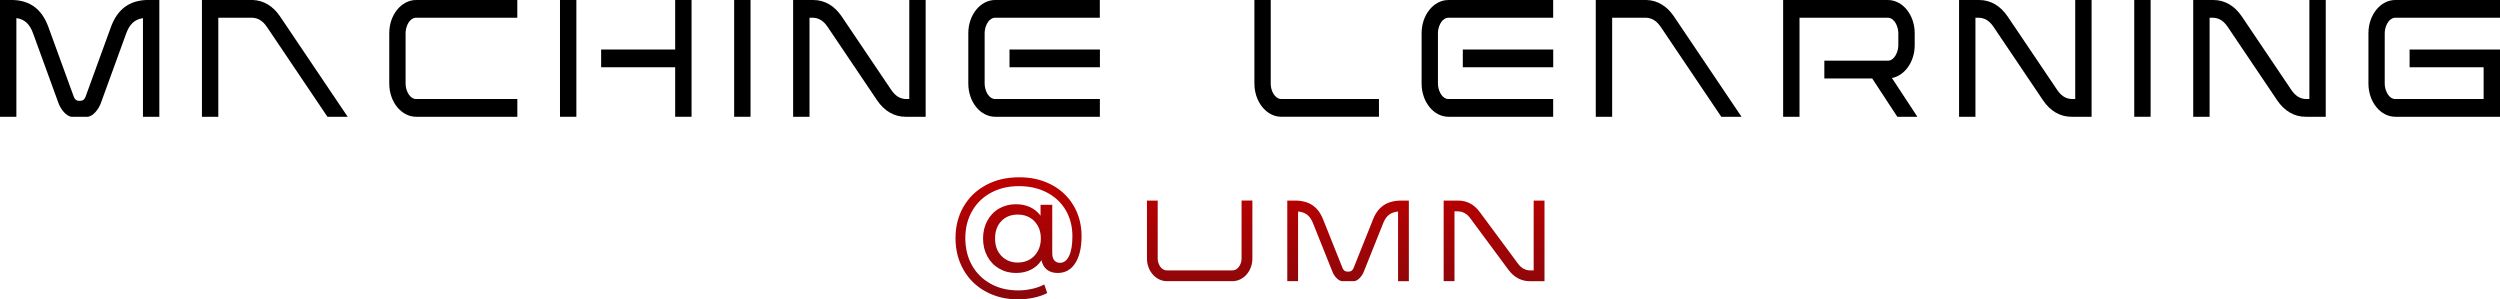 <?xml version="1.0" encoding="utf-8"?>
<!-- Generator: Adobe Illustrator 23.0.2, SVG Export Plug-In . SVG Version: 6.00 Build 0)  -->
<svg version="1.1" id="Layer_1" xmlns="http://www.w3.org/2000/svg" xmlns:xlink="http://www.w3.org/1999/xlink" x="0px" y="0px"
	 viewBox="0 0 568 68.01" style="enable-background:new 0 0 568 68.01;" xml:space="preserve">
<style type="text/css">
	.st0{fill:url(#SVGID_1_);}
	.st1{fill:none;stroke:#000000;stroke-width:9;stroke-miterlimit:10;}
	.st2{fill:none;stroke:#ED1C24;stroke-width:9;stroke-miterlimit:10;}
	.st3{fill:#FFFFFF;}
	.st4{fill:none;stroke:#0071BC;stroke-width:5;stroke-linecap:round;stroke-miterlimit:10;}
	.st5{fill:none;stroke:url(#SVGID_2_);stroke-width:5;stroke-miterlimit:10;}
	.st6{fill:none;stroke:url(#SVGID_3_);stroke-width:5;stroke-miterlimit:10;}
	.st7{fill:none;stroke:url(#SVGID_4_);stroke-width:5;stroke-miterlimit:10;}
	.st8{fill:none;stroke:url(#SVGID_5_);stroke-width:5;stroke-miterlimit:10;}
	.st9{fill:none;stroke:url(#SVGID_6_);stroke-width:5;stroke-miterlimit:10;}
	.st10{fill:url(#SVGID_7_);}
	.st11{fill:url(#SVGID_8_);}
	.st12{fill:url(#SVGID_9_);}
	.st13{fill:url(#SVGID_10_);}
	.st14{fill:#330000;}
	.st15{fill:url(#SVGID_11_);}
	.st16{fill:url(#SVGID_12_);}
	.st17{fill:url(#SVGID_13_);}
	.st18{fill:url(#SVGID_14_);}
	.st19{fill:url(#SVGID_15_);}
	.st20{fill:url(#SVGID_16_);}
	.st21{fill:url(#SVGID_17_);}
	.st22{fill:url(#SVGID_18_);}
	.st23{fill:url(#SVGID_19_);}
	.st24{fill:url(#SVGID_20_);}
	.st25{fill:url(#SVGID_21_);}
	.st26{fill:url(#SVGID_22_);}
	.st27{fill:url(#SVGID_23_);}
	.st28{fill:url(#SVGID_24_);}
	.st29{fill:url(#SVGID_25_);}
	.st30{fill:url(#SVGID_26_);}
	.st31{fill:url(#SVGID_27_);}
	.st32{fill:url(#SVGID_28_);}
	.st33{fill:url(#SVGID_29_);}
	.st34{fill:url(#SVGID_30_);}
	.st35{fill:url(#SVGID_31_);}
	.st36{fill:url(#SVGID_32_);}
	.st37{fill:url(#SVGID_33_);}
	.st38{fill:url(#SVGID_34_);}
	.st39{fill:url(#SVGID_35_);}
	.st40{fill:url(#SVGID_36_);}
	.st41{fill:url(#SVGID_37_);}
	.st42{fill:url(#SVGID_38_);}
	.st43{fill:url(#SVGID_39_);}
	.st44{fill:url(#SVGID_40_);}
	.st45{fill:url(#SVGID_41_);}
	.st46{fill:url(#SVGID_42_);}
	.st47{fill:url(#SVGID_43_);}
	.st48{fill:url(#SVGID_44_);}
	.st49{fill:url(#SVGID_45_);}
	.st50{fill:url(#SVGID_46_);}
	.st51{fill:url(#SVGID_47_);}
	.st52{fill:url(#SVGID_48_);stroke:url(#SVGID_49_);stroke-miterlimit:10;}
	.st53{fill:url(#SVGID_50_);}
	.st54{fill:url(#SVGID_51_);}
	.st55{fill:url(#SVGID_52_);}
	.st56{fill:url(#SVGID_53_);}
	.st57{fill:url(#SVGID_54_);}
	.st58{fill:url(#SVGID_55_);}
	.st59{fill:url(#SVGID_56_);}
	.st60{fill:url(#SVGID_57_);}
	.st61{fill:url(#SVGID_58_);}
	.st62{fill:url(#SVGID_59_);}
	.st63{fill:url(#SVGID_60_);}
	.st64{fill:url(#SVGID_61_);}
	.st65{fill:url(#SVGID_62_);}
	.st66{fill:url(#SVGID_63_);}
	.st67{fill:url(#SVGID_64_);}
	.st68{fill:url(#SVGID_65_);}
	.st69{fill:url(#SVGID_66_);}
	.st70{fill:url(#SVGID_67_);}
	.st71{fill:url(#SVGID_68_);}
	.st72{fill:url(#SVGID_69_);}
	.st73{fill:url(#SVGID_70_);}
	.st74{fill:url(#SVGID_71_);}
	.st75{fill:url(#SVGID_72_);}
	.st76{fill:url(#SVGID_73_);}
	.st77{fill:url(#SVGID_74_);}
	.st78{fill:url(#SVGID_75_);}
	.st79{fill:url(#SVGID_76_);}
	.st80{fill:url(#SVGID_77_);}
	.st81{fill:url(#SVGID_78_);}
	.st82{fill:url(#SVGID_79_);}
	.st83{fill:url(#SVGID_80_);}
	.st84{fill:url(#SVGID_81_);}
	.st85{fill:url(#SVGID_82_);}
	.st86{fill:url(#SVGID_83_);}
	.st87{fill:url(#SVGID_84_);}
	.st88{fill:url(#SVGID_85_);}
	.st89{fill:url(#SVGID_86_);}
	.st90{fill:url(#SVGID_87_);}
	.st91{fill:url(#SVGID_88_);}
	.st92{fill:url(#SVGID_89_);}
	.st93{fill:url(#SVGID_90_);}
	.st94{fill:url(#SVGID_91_);}
	.st95{fill:url(#SVGID_92_);}
	.st96{fill:url(#SVGID_93_);}
	.st97{fill:url(#SVGID_94_);}
	.st98{fill:url(#SVGID_95_);}
	.st99{fill:url(#SVGID_96_);}
	.st100{fill:url(#SVGID_97_);}
	.st101{fill:url(#SVGID_98_);}
	.st102{fill:url(#SVGID_99_);}
	.st103{fill:url(#SVGID_100_);}
	.st104{fill:url(#SVGID_101_);}
	.st105{fill:url(#SVGID_102_);}
	.st106{fill:url(#SVGID_103_);}
	.st107{fill:url(#SVGID_104_);}
	.st108{fill:url(#SVGID_105_);}
	.st109{fill:url(#SVGID_106_);}
	.st110{fill:url(#SVGID_107_);}
	.st111{fill:url(#SVGID_108_);}
	.st112{fill:url(#SVGID_109_);}
	.st113{fill:url(#SVGID_110_);}
	.st114{fill:url(#SVGID_111_);}
	.st115{fill:url(#SVGID_112_);}
	.st116{fill:url(#SVGID_113_);}
	.st117{fill:url(#SVGID_114_);}
	.st118{fill:url(#SVGID_115_);}
	.st119{fill:none;stroke:#000000;stroke-width:6;stroke-miterlimit:10;}
	.st120{fill:#FFFFFF;stroke:#000000;stroke-width:6;stroke-miterlimit:10;}
	.st121{fill:url(#SVGID_116_);}
	.st122{fill:url(#SVGID_117_);}
	.st123{fill:url(#SVGID_118_);}
	.st124{fill:url(#SVGID_119_);}
	.st125{fill:url(#SVGID_120_);}
	.st126{fill:url(#SVGID_121_);}
	.st127{fill:url(#SVGID_122_);}
	.st128{fill:url(#SVGID_123_);}
	.st129{fill:url(#SVGID_124_);}
	.st130{fill:url(#SVGID_125_);}
	.st131{fill:url(#SVGID_126_);}
	.st132{fill:url(#SVGID_127_);}
	.st133{fill:url(#SVGID_128_);}
	.st134{fill:url(#SVGID_129_);}
	.st135{fill:url(#SVGID_130_);}
	.st136{fill:url(#SVGID_131_);}
	.st137{fill:url(#SVGID_132_);}
	.st138{fill:url(#SVGID_133_);}
	.st139{fill:url(#SVGID_134_);}
	.st140{fill:url(#SVGID_135_);}
	.st141{fill:url(#SVGID_136_);}
	.st142{fill:url(#SVGID_137_);}
	.st143{fill:url(#SVGID_138_);}
	.st144{fill:url(#SVGID_139_);}
	.st145{fill:url(#SVGID_140_);}
	.st146{fill:url(#SVGID_141_);}
	.st147{fill:url(#SVGID_142_);}
	.st148{fill:url(#SVGID_143_);}
	.st149{fill:url(#SVGID_144_);}
	.st150{fill:url(#SVGID_145_);}
	.st151{fill:url(#SVGID_146_);}
	.st152{fill:url(#SVGID_147_);}
	.st153{fill:url(#SVGID_148_);}
	.st154{fill:url(#SVGID_149_);}
	.st155{fill:url(#SVGID_150_);}
	.st156{fill:url(#SVGID_151_);}
	.st157{fill:url(#SVGID_152_);}
	.st158{fill:url(#SVGID_153_);}
	.st159{fill:url(#SVGID_154_);}
	.st160{fill:url(#SVGID_155_);}
	.st161{fill:url(#SVGID_156_);}
	.st162{fill:url(#SVGID_157_);}
	.st163{fill:url(#SVGID_158_);}
	.st164{fill:url(#SVGID_159_);}
	.st165{fill:url(#SVGID_160_);}
	.st166{fill:url(#SVGID_161_);}
	.st167{fill:url(#SVGID_162_);}
	.st168{fill:url(#SVGID_163_);}
	.st169{fill:url(#SVGID_164_);}
	.st170{fill:url(#SVGID_165_);}
	.st171{fill:url(#SVGID_166_);}
	.st172{fill:url(#SVGID_167_);}
	.st173{fill:url(#SVGID_168_);}
	.st174{fill:url(#SVGID_169_);}
	.st175{fill:url(#SVGID_170_);}
	.st176{fill:url(#SVGID_171_);}
	.st177{fill:url(#SVGID_172_);}
	.st178{fill:url(#SVGID_173_);}
	.st179{fill:url(#SVGID_174_);}
	.st180{fill:url(#SVGID_175_);}
	.st181{fill:url(#SVGID_176_);}
	.st182{fill:url(#SVGID_177_);}
	.st183{fill:url(#SVGID_178_);}
	.st184{fill:url(#SVGID_179_);}
	.st185{fill:url(#SVGID_180_);}
	.st186{fill:url(#SVGID_181_);}
	.st187{fill:url(#SVGID_182_);}
	.st188{fill:url(#SVGID_183_);}
	.st189{fill:url(#SVGID_184_);}
	.st190{fill:url(#SVGID_185_);}
	.st191{fill:url(#SVGID_186_);}
	.st192{fill:url(#SVGID_187_);}
	.st193{fill:url(#SVGID_188_);}
	.st194{fill:url(#SVGID_189_);}
	.st195{fill:url(#SVGID_190_);}
	.st196{fill:url(#SVGID_191_);}
	.st197{fill:url(#SVGID_192_);}
	.st198{fill:url(#SVGID_193_);}
	.st199{fill:url(#SVGID_194_);}
	.st200{fill:url(#SVGID_195_);}
	.st201{fill:url(#SVGID_196_);}
	.st202{fill:url(#SVGID_197_);}
	.st203{fill:url(#SVGID_198_);}
	.st204{fill:url(#SVGID_199_);}
	.st205{fill:url(#SVGID_200_);}
	.st206{fill:url(#SVGID_201_);}
	.st207{fill:#8E001B;}
</style>
<g>
	<g>
		<path d="M25.2,6.15L19.43,22c-0.2,0.56-0.62,0.9-1.09,0.9h-0.48c-0.47,0-0.89-0.35-1.09-0.9L11,6.15C9.54,2.15,6.91,0.13,2.95,0H0
			v26.53h3.72V4.11c0.03,0,0.05,0.01,0.08,0.01l0,0c1.84,0.3,2.96,1.35,3.74,3.52l5.77,15.85c0.45,1.23,1.75,3.05,3.11,3.05h3.36
			c1.36,0,2.66-1.82,3.11-3.05l5.77-15.85c0.78-2.14,1.89-3.19,3.72-3.5c0.03-0.01,0.07-0.01,0.1-0.02v22.42h3.72V0l-2.94,0
			C29.28,0.16,26.65,2.18,25.2,6.15z"/>
		<path d="M57.44,0H45.88v26.53h3.72V4.03h7.78c1.29,0.07,2.36,0.75,3.27,2.1l13.67,20.29l0.08,0.12H79L63.64,3.75
			C62.05,1.39,59.91,0.09,57.44,0z"/>
		<path d="M88.44,7.54v11.45c0,4.16,2.74,7.54,6.11,7.54h22.99V22.5H94.55c-0.18,0-0.35-0.03-0.52-0.08
			c-1.17-0.39-1.88-2.05-1.88-3.43V7.54c0-1.38,0.7-3.04,1.87-3.43c0.17-0.05,0.34-0.08,0.52-0.08h22.99V0H94.55
			C91.18,0,88.44,3.38,88.44,7.54z"/>
		<rect x="127.23" y="0" width="3.72" height="26.53"/>
		<polygon points="153.4,11.25 136.58,11.25 136.58,15.28 153.4,15.28 153.4,26.53 157.12,26.53 157.12,0 153.4,0 		"/>
		<rect x="166.8" y="0" width="3.72" height="26.53"/>
		<path d="M206.6,22.5h-0.65c-1.41,0-2.52-0.67-3.48-2.1L191.24,3.75C189.59,1.3,187.35,0,184.76,0h-4.56v26.53h3.72V4.03h0.65
			c1.41,0,2.52,0.67,3.48,2.1l11.22,16.65c1.66,2.46,3.9,3.75,6.48,3.75h4.56V0h-3.72V22.5z"/>
		<rect x="229.36" y="11.25" width="20.54" height="4.03"/>
		<path d="M220,7.54v11.45c0,4.16,2.74,7.54,6.11,7.54h23.78V22.5h-23.78c-0.18,0-0.35-0.03-0.52-0.08
			c-1.17-0.39-1.88-2.05-1.88-3.43V7.54c0-1.38,0.7-3.04,1.87-3.43c0.17-0.05,0.34-0.08,0.52-0.08h23.78V0h-23.78
			C222.75,0,220,3.38,220,7.54z"/>
		<path d="M290.2,22.22c-0.08-0.05-0.15-0.1-0.22-0.16c-0.78-0.64-1.27-1.82-1.27-3.07V0H285v18.99c0,2.52,1.02,4.87,2.74,6.28
			c0.19,0.15,0.38,0.29,0.57,0.42c0.86,0.55,1.81,0.84,2.76,0.84h22.23V22.5h-22.23C290.79,22.5,290.49,22.41,290.2,22.22z"/>
		<rect x="332.35" y="11.25" width="20.54" height="4.03"/>
		<path d="M322.99,7.54v11.45c0,4.16,2.74,7.54,6.11,7.54h23.78V22.5H329.1c-0.18,0-0.35-0.03-0.52-0.08
			c-1.17-0.39-1.88-2.05-1.88-3.43V7.54c0-1.38,0.7-3.04,1.88-3.43c0.16-0.05,0.34-0.08,0.52-0.08h23.78V0H329.1
			C325.73,0,322.99,3.38,322.99,7.54z"/>
		<path d="M374.13,0h-11.57v26.53h3.72V4.03h7.78c1.29,0.07,2.36,0.75,3.27,2.1l13.75,20.41h4.6L380.33,3.75
			C378.74,1.39,376.6,0.09,374.13,0z"/>
		<path d="M435.02,10.28V7.54c0-4.16-2.74-7.54-6.11-7.54h-23.78v26.53h3.72V4.03h20.06c1.54,0,2.39,2.08,2.39,3.51v2.74
			c0,1.44-0.85,3.51-2.39,3.51h-14.42v4.03h10.87l5.71,8.71h4.56l-5.78-8.8C432.79,17.16,435.02,13.98,435.02,10.28z"/>
		<path d="M471.5,22.5h-0.65c-1.41,0-2.52-0.67-3.48-2.1L456.14,3.75C454.48,1.3,452.24,0,449.66,0h-4.56v26.53h3.72V4.03h0.65
			c1.41,0,2.52,0.67,3.48,2.1l11.22,16.65c1.66,2.46,3.9,3.75,6.48,3.75h4.56V0h-3.72V22.5z"/>
		<rect x="484.9" y="0" width="3.72" height="26.53"/>
		<path d="M524.7,22.5h-0.65c-1.41,0-2.52-0.67-3.48-2.1L509.35,3.75C507.69,1.3,505.45,0,502.86,0h-4.56v26.53h3.72V4.03h0.65
			c1.41,0,2.52,0.67,3.48,2.1l11.22,16.65c1.66,2.46,3.9,3.75,6.48,3.75h4.56V0h-3.72V22.5z"/>
		<path d="M543.7,4.11c0.16-0.05,0.34-0.08,0.52-0.08H568V0h-23.78c-3.37,0-6.11,3.38-6.11,7.54v11.45c0,4.16,2.74,7.54,6.11,7.54
			H568V11.25h-20.54v4.03h16.82v7.22h-20.07c-0.18,0-0.35-0.03-0.52-0.08c-1.17-0.39-1.88-2.05-1.88-3.43V7.54
			C541.82,6.16,542.53,4.5,543.7,4.11z"/>
	</g>
	<g>
		<linearGradient id="SVGID_1_" gradientUnits="userSpaceOnUse" x1="231.412" y1="42.652" x2="231.412" y2="139.367">
			<stop  offset="0" style="stop-color:#BA0000"/>
			<stop  offset="0.485" style="stop-color:#5F0E15"/>
			<stop  offset="1" style="stop-color:#000000"/>
		</linearGradient>
		<path class="st0" d="M238.86,41.95c2.16,1.13,3.84,2.71,5.05,4.75c1.21,2.04,1.82,4.36,1.82,6.96c0,2.6-0.48,4.65-1.43,6.13
			c-0.96,1.49-2.29,2.23-4,2.23c-0.98,0-1.79-0.25-2.43-0.75c-0.64-0.5-1.05-1.22-1.24-2.15c-0.61,0.94-1.41,1.65-2.4,2.15
			c-0.99,0.5-2.12,0.75-3.4,0.75c-1.42,0-2.71-0.34-3.85-1.01c-1.14-0.67-2.03-1.6-2.67-2.79c-0.64-1.19-0.96-2.54-0.96-4.04
			c0-1.49,0.32-2.82,0.96-4.01c0.64-1.19,1.53-2.12,2.67-2.78c1.14-0.66,2.42-0.99,3.85-0.99c1.18,0,2.25,0.22,3.2,0.66
			c0.96,0.44,1.75,1.08,2.38,1.94v-2.47h2.66v10.99c0,0.75,0.16,1.31,0.49,1.66c0.33,0.36,0.74,0.53,1.25,0.53
			c0.9,0,1.59-0.52,2.09-1.57c0.5-1.05,0.75-2.53,0.75-4.44c0-2.26-0.51-4.25-1.53-5.97c-1.02-1.72-2.45-3.06-4.29-4.01
			c-1.84-0.96-3.95-1.43-6.33-1.43c-2.4,0-4.52,0.5-6.36,1.5c-1.84,1-3.27,2.39-4.29,4.18c-1.02,1.79-1.53,3.84-1.53,6.13
			c0,2.32,0.5,4.38,1.51,6.17c1.01,1.79,2.42,3.19,4.24,4.2c1.82,1.01,3.92,1.51,6.3,1.51c1,0,2.01-0.11,3.05-0.34
			c1.04-0.22,1.98-0.56,2.84-1.01l0.67,1.95c-0.9,0.47-1.93,0.82-3.11,1.07c-1.18,0.24-2.33,0.37-3.45,0.37
			c-2.79,0-5.26-0.6-7.43-1.79c-2.17-1.19-3.85-2.84-5.05-4.96c-1.2-2.12-1.8-4.51-1.8-7.17c0-2.67,0.61-5.05,1.82-7.14
			c1.21-2.1,2.91-3.73,5.1-4.91c2.19-1.18,4.69-1.77,7.49-1.77C234.25,40.26,236.7,40.83,238.86,41.95z M233.93,58.97
			c0.78-0.45,1.4-1.08,1.86-1.91c0.46-0.82,0.69-1.79,0.69-2.88c0-1.1-0.23-2.06-0.69-2.88s-1.08-1.45-1.86-1.89
			c-0.78-0.44-1.67-0.66-2.67-0.66c-1.55,0-2.8,0.49-3.75,1.48c-0.96,0.99-1.43,2.3-1.43,3.95c0,1.65,0.48,2.97,1.45,3.97
			c0.97,1,2.21,1.5,3.74,1.5C232.26,59.64,233.15,59.42,233.93,58.97z"/>
		<linearGradient id="SVGID_2_" gradientUnits="userSpaceOnUse" x1="272.554" y1="42.652" x2="272.554" y2="139.367">
			<stop  offset="0" style="stop-color:#BA0000"/>
			<stop  offset="0.485" style="stop-color:#5F0E15"/>
			<stop  offset="1" style="stop-color:#000000"/>
		</linearGradient>
		<path style="fill:url(#SVGID_2_);" d="M260.58,45.57h2.45v12.86c0,0.03,0,0.06,0,0.09v0.24c0,1,0.57,2.29,1.6,2.6
			c0.15,0.04,0.3,0.07,0.47,0.07h6.84h1.23h6.84c0.16,0,0.32-0.02,0.47-0.07c1.03-0.31,1.6-1.59,1.6-2.6v-0.25c0-0.03,0-0.06,0-0.08
			l0-12.86h2.46v13.19c0,2.82-2.04,5.12-4.52,5.12h-6.84h-1.23h-6.84c-2.49,0-4.52-2.31-4.52-5.12V45.57z"/>
		<linearGradient id="SVGID_3_" gradientUnits="userSpaceOnUse" x1="306.277" y1="42.652" x2="306.277" y2="139.367">
			<stop  offset="0" style="stop-color:#BA0000"/>
			<stop  offset="0.485" style="stop-color:#5F0E15"/>
			<stop  offset="1" style="stop-color:#000000"/>
		</linearGradient>
		<path style="fill:url(#SVGID_3_);" d="M295.23,48.09c-0.1-0.01-0.2-0.03-0.31-0.04v15.83h-2.45V45.57h2.08
			c2.76,0.09,4.86,1.28,6.03,4.21l4.47,11.17c0.19,0.47,0.59,0.76,1.04,0.76h0.37c0.46,0,0.86-0.29,1.05-0.76l4.47-11.17
			c1.18-2.94,3.28-4.11,6.05-4.21l2.06,0v18.32h-2.45V48.06c-0.11,0.01-0.22,0.02-0.32,0.04c-1.49,0.23-2.41,1-3.05,2.59
			l-4.47,11.17c-0.32,0.79-1.27,2.02-2.21,2.02h-2.6c-0.94,0-1.89-1.23-2.21-2.02l-4.47-11.17
			C297.66,49.09,296.74,48.31,295.23,48.09z"/>
		<linearGradient id="SVGID_4_" gradientUnits="userSpaceOnUse" x1="339.452" y1="42.652" x2="339.452" y2="139.367">
			<stop  offset="0" style="stop-color:#BA0000"/>
			<stop  offset="0.485" style="stop-color:#5F0E15"/>
			<stop  offset="1" style="stop-color:#000000"/>
		</linearGradient>
		<path style="fill:url(#SVGID_4_);" d="M328,63.88V45.57h3.32c1.94,0,3.6,0.88,4.85,2.56l8.45,11.41l0.24,0.33
			c0.73,0.98,1.63,1.57,2.87,1.57h0.72v-0.25V45.57h2.46v18.32h-3.32c-1.94,0-3.6-0.88-4.85-2.56l-8.45-11.41
			c0-0.01-0.01-0.01-0.01-0.02l-0.23-0.31c-0.73-0.98-1.63-1.57-2.87-1.57h-0.72v0.25v15.61H328z"/>
	</g>
</g>
</svg>
